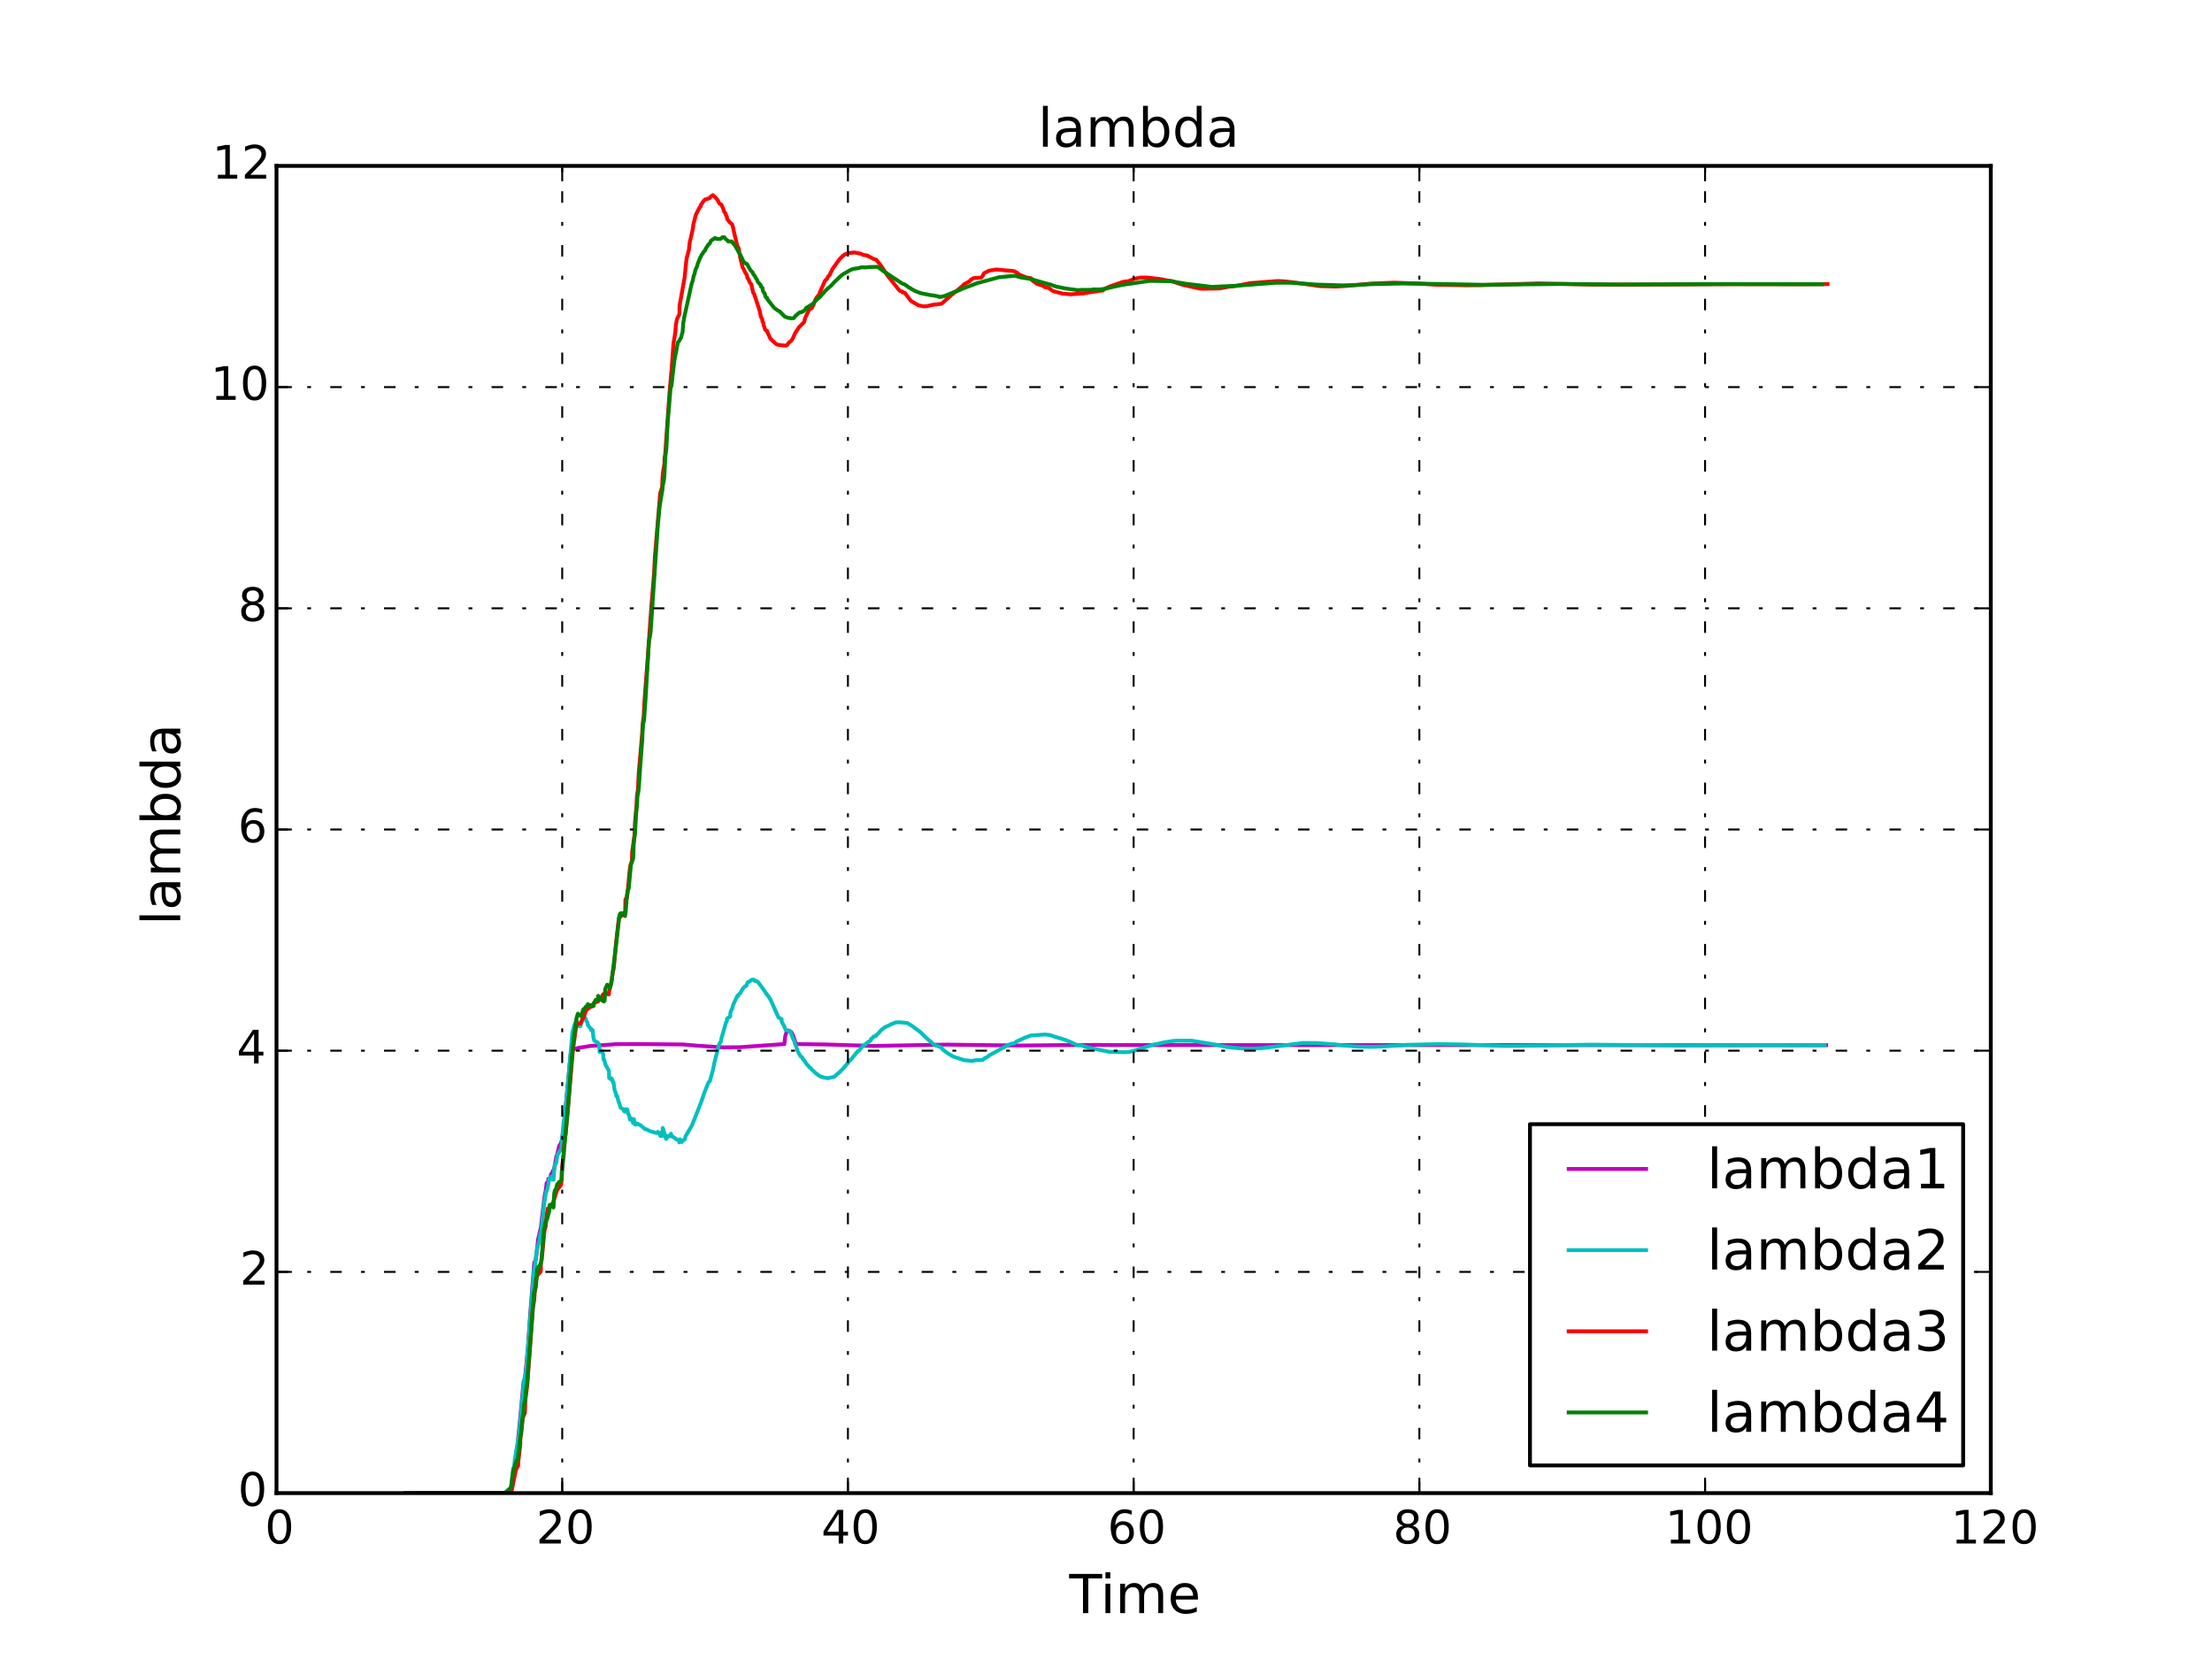 <?xml version="1.0" encoding="utf-8" standalone="no"?>
<!DOCTYPE svg PUBLIC "-//W3C//DTD SVG 1.1//EN"
  "http://www.w3.org/Graphics/SVG/1.1/DTD/svg11.dtd">
<!-- Created with matplotlib (http://matplotlib.org/) -->
<svg height="432pt" version="1.1" viewBox="0 0 576 432" width="576pt" xmlns="http://www.w3.org/2000/svg" xmlns:xlink="http://www.w3.org/1999/xlink">
 <defs>
  <style type="text/css">
*{stroke-linecap:butt;stroke-linejoin:round;}
  </style>
 </defs>
 <g id="figure_1">
  <g id="patch_1">
   <path d="
M0 432
L576 432
L576 0
L0 0
z
" style="fill:#ffffff;"/>
  </g>
  <g id="axes_1">
   <g id="patch_2">
    <path d="
M72 388.8
L518.4 388.8
L518.4 43.2
L72 43.2
z
" style="fill:#ffffff;"/>
   </g>
   <g id="line2d_1">
    <path clip-path="url(#p7ff5b81e1d)" d="
M105.521 388.8
L124.172 388.8
L133.001 388.8
L133.48 386.447
L133.869 382.723
L134.387 378.472
L134.816 375.699
L135.339 370.596
L136.339 359.793
L136.693 359.153
L137.508 350.591
L138.054 342.36
L138.719 333.873
L139.134 328.752
L139.365 328.352
L139.58 327.686
L140.126 322.69
L140.857 319.568
L141.117 317.269
L141.498 314.116
L141.825 311.357
L142.112 309.946
L142.341 308.045
L142.554 307.964
L142.742 307.639
L142.795 306.942
L143.231 306.913
L143.507 305.706
L143.802 305.389
L143.963 304.86
L144.188 304.727
L144.452 303.624
L144.898 300.963
L145.123 300.58
L145.593 298.411
L146.008 297.795
L146.202 297.19
L146.328 296.977
L146.925 292.28
L148.709 273.453
L150.46 272.897
L153.795 272.362
L159.658 271.964
L160.269 271.875
L166.631 271.872
L177.907 271.979
L181.644 272.301
L188.289 272.736
L192.709 272.696
L197.881 272.316
L204.257 271.872
L204.469 269.836
L204.859 268.62
L205.38 268.358
L206.035 268.71
L206.514 269.649
L207.237 271.716
L207.374 271.872
L215.122 271.981
L227.58 272.364
L236.798 272.189
L246.587 272.016
L254.693 272.125
L265.874 272.258
L275.709 272.148
L285.898 272.097
L291.504 272.131
L475.534 272.16
L475.534 272.16" style="fill:none;stroke:#bf00bf;stroke-linecap:square;"/>
   </g>
   <g id="line2d_2">
    <path clip-path="url(#p7ff5b81e1d)" d="
M108.45 388.8
L127.231 388.8
L131.444 388.8
L133.077 387.36
L133.46 384.169
L133.672 382.421
L133.953 381.658
L134.043 380.062
L134.23 379.336
L134.378 377.96
L134.771 376.58
L134.843 375.085
L135.067 374.412
L136.504 359.205
L137.008 357.178
L137.482 350.804
L137.862 345.865
L139.054 330.676
L139.292 329.861
L139.724 325.961
L139.886 325.051
L140.529 322.946
L140.543 321.88
L140.759 321.356
L140.957 320.446
L141.716 313.186
L142.247 310.248
L142.497 309.756
L143.09 306.792
L143.627 306.343
L143.64 306.455
L143.785 307.129
L144.138 307.192
L144.26 305.387
L144.466 303.146
L144.705 303.126
L144.857 302.795
L145.108 300.862
L146.177 299.062
L146.728 292.516
L146.965 291.145
L147.073 289.74
L147.331 288.305
L149.042 268.923
L149.56 266.964
L150.143 265.749
L150.733 267.126
L150.849 267.039
L151.083 267.278
L151.47 266.132
L151.605 265.87
L151.855 264.793
L152.047 265.363
L152.238 264.925
L152.385 265.018
L152.749 265.945
L152.991 266.342
L153.048 266.907
L153.897 267.967
L153.924 268.229
L154.054 268.019
L154.344 268.312
L154.523 270.127
L154.753 270.991
L155.682 271.495
L156.052 272.125
L156.127 273.914
L156.671 273.614
L157.114 274.746
L157.128 275.878
L157.262 275.751
L157.715 277.373
L158.571 278.819
L158.612 280.708
L158.771 280.699
L158.945 281.007
L159.219 280.777
L159.489 281.287
L159.633 281.915
L159.756 281.845
L160.052 283.968
L160.242 284.288
L160.503 285.408
L160.664 285.25
L161.059 286.848
L161.274 287.338
L161.615 288.481
L162.392 288.867
L162.511 289.365
L162.743 289.492
L162.904 288.847
L163.35 288.881
L163.551 290.036
L163.787 290.295
L164.033 291.551
L164.2 291.168
L164.563 291.347
L164.851 292.432
L164.982 292.283
L165.071 291.424
L165.438 292.873
L165.97 292.594
L166.093 292.599
L166.217 292.795
L166.736 292.971
L168.039 294.074
L168.24 294.031
L169.166 294.523
L169.99 294.759
L170.787 295.001
L171.065 295.021
L171.272 294.736
L171.538 294.961
L171.694 294.972
L171.95 295.808
L172.153 295.324
L172.41 295.799
L172.576 293.717
L172.973 294.978
L172.99 295.574
L173.144 295.402
L173.446 296.588
L173.615 296.433
L173.739 295.917
L173.913 295.782
L174.482 295.894
L174.726 295.214
L174.814 295.744
L174.986 295.957
L175.123 295.926
L176.313 296.798
L176.862 296.876
L176.903 297.484
L177.066 296.68
L177.256 296.908
L177.506 297.383
L177.601 297.156
L178.035 296.81
L178.151 296.824
L178.347 296.649
L178.512 295.888
L178.925 295.203
L180.187 293.049
L182.559 287.041
L182.922 285.961
L183.546 284.187
L184.462 281.915
L184.839 281.532
L185.656 278.611
L185.955 277.007
L186.309 275.633
L186.654 274.308
L187.127 272.373
L187.341 271.763
L187.761 271.152
L187.814 270.547
L188.491 268.203
L188.993 266.391
L189.304 265.798
L189.317 265.231
L190.154 264.695
L190.179 263.736
L190.369 263.151
L190.631 262.714
L190.948 261.573
L192.022 259.298
L192.198 259.384
L192.356 258.949
L192.676 258.722
L193.468 257.397
L193.93 256.882
L194.416 256.643
L194.432 256.444
L194.704 255.779
L195.127 255.588
L195.36 255.485
L195.55 255.214
L196.207 255.064
L196.221 255.174
L196.428 255.254
L196.607 255.447
L196.718 255.364
L197.335 255.663
L198.42 257.121
L199.363 258.425
L199.493 258.693
L200.221 259.597
L200.708 260.447
L201.939 263.22
L202.73 264.946
L203.528 265.38
L203.579 266.118
L204.185 267.195
L204.59 268.183
L205.31 268.428
L205.858 268.629
L205.871 268.862
L206.643 270.775
L206.855 271.071
L206.965 271.714
L207.224 272.209
L207.706 273.735
L208.463 275.06
L208.902 275.337
L209.012 275.748
L209.206 275.867
L210.202 277.307
L210.381 277.379
L210.702 277.908
L211.112 278.124
L211.43 278.559
L211.839 278.911
L212.592 279.608
L212.958 279.792
L213.017 279.953
L213.968 280.457
L214.086 280.414
L214.535 280.61
L215.641 280.751
L217.259 280.382
L217.897 279.795
L218.335 279.406
L218.748 279.13
L218.937 278.836
L219.323 278.525
L220.577 277.033
L220.836 276.831
L220.852 276.63
L221.867 275.584
L222.221 275.135
L223.348 273.747
L223.787 273.516
L224.055 273.082
L224.774 272.284
L225.341 272.074
L225.44 271.849
L226.206 271.236
L226.521 271.109
L226.788 270.861
L226.8 270.55
L227.337 270.184
L227.458 269.922
L228.08 269.807
L228.092 269.565
L228.612 269.234
L229.411 268.26
L230.41 267.492
L231.472 267.011
L232.023 266.717
L233.289 266.23
L234.337 266.198
L236.246 266.403
L237.072 266.875
L237.81 267.365
L239.126 268.373
L239.708 268.782
L241.272 270.331
L241.8 270.798
L242.379 271.273
L243.048 271.889
L243.511 272.212
L244.311 272.422
L244.904 272.678
L245.186 272.739
L245.227 272.987
L245.577 273.375
L246.705 274.213
L247.361 274.617
L248.179 275.115
L251.039 276.06
L253.24 276.284
L253.252 276.204
L254.539 276.042
L255.858 276.028
L256.471 275.518
L256.994 275.293
L257.652 274.787
L262.718 272.013
L263.846 271.693
L264.135 271.67
L264.631 271.247
L266.902 270.213
L267.904 269.836
L268.576 269.605
L269.051 269.594
L272.221 269.384
L272.597 269.438
L273.434 269.531
L274.508 269.905
L277.311 270.76
L278.454 271.201
L279.105 271.509
L280.396 272.12
L281.928 272.269
L282.512 272.589
L282.994 272.676
L283.106 272.739
L288.87 273.897
L292.808 273.98
L294.091 273.92
L296.12 273.372
L297.249 273.01
L299.883 272.166
L300.618 271.967
L301.37 271.843
L303.194 271.423
L305.379 271.071
L306.503 270.991
L310.345 270.999
L316.9 272.088
L317.323 272.195
L319.603 272.652
L321.602 272.874
L323.183 273.007
L325.311 273.059
L328.464 272.955
L329.847 272.794
L339.345 271.581
L342.694 271.607
L347.462 271.941
L349.285 272.169
L353.233 272.508
L356.894 272.589
L360.608 272.48
L362.562 272.33
L366.389 272.076
L374.7 271.889
L381.617 271.996
L392.081 272.37
L399.5 272.264
L414.08 272.036
L437.363 272.223
L463.281 272.163
L466.941 272.192
L475.135 272.192
L475.135 272.192" style="fill:none;stroke:#00bfbf;stroke-linecap:square;"/>
   </g>
   <g id="line2d_3">
    <path clip-path="url(#p7ff5b81e1d)" d="
M108.572 388.8
L131.291 388.8
L132.948 388.8
L133.177 388.44
L134.337 382.787
L134.953 381.554
L134.967 380.604
L135.487 376.085
L135.499 374.558
L135.703 373.504
L136.109 369.305
L136.674 367.908
L136.802 364.571
L137.286 360.783
L138.791 340.381
L139.089 338.697
L139.307 335.748
L139.537 334.492
L139.549 333.429
L139.838 332.248
L140.814 331.085
L140.848 328.853
L141.077 327.954
L141.783 320.426
L142.099 319.329
L142.159 317.998
L142.619 314.709
L144.052 313.923
L144.114 312.852
L145.044 309.917
L146.137 308.477
L146.303 304.629
L146.561 302.126
L146.765 300.614
L146.781 299.12
L147.348 294.673
L149.198 273.335
L149.964 267.733
L150.134 267.057
L150.368 266.653
L150.714 266.535
L151.162 266.538
L151.484 265.732
L152.08 264.738
L152.095 264.09
L152.297 264.09
L152.528 263.244
L153.093 262.665
L153.687 262.27
L153.823 261.876
L154.071 261.677
L154.289 262.057
L154.563 261.873
L154.682 261.156
L155.76 260.738
L156.251 259.923
L156.617 260.024
L156.827 259.776
L156.936 259.079
L157.382 258.673
L158.555 258.944
L158.6 258.14
L159.238 255.819
L159.521 253.342
L159.74 252.539
L159.872 251.562
L160.398 245.687
L161.148 239.164
L162.791 237.421
L162.858 234.242
L162.959 234.052
L163.261 233.726
L163.42 232.554
L163.914 227.12
L164.142 225.406
L164.542 224.217
L164.61 221.861
L165.241 217.356
L165.336 214.416
L165.74 209.762
L165.86 207.354
L166.123 205.548
L166.338 201.125
L167.241 190.734
L167.329 188.631
L167.627 186.52
L167.847 182.091
L168.653 171.444
L169.595 158.187
L170.307 149.4
L170.531 144.956
L171.92 128.405
L172.422 126.815
L172.515 124.35
L172.61 123.229
L173.017 120.761
L173.043 119.229
L173.205 118.403
L174.336 102.286
L174.901 95.95
L175.373 89.436
L175.873 86.452
L175.976 84.738
L176.255 83.203
L176.92 81.769
L176.951 79.675
L177.416 77.02
L178.281 72.216
L178.658 68.412
L178.799 67.239
L179.389 65.094
L179.589 63.184
L180.344 59.93
L180.579 58.352
L181.201 55.909
L182.115 54.098
L182.465 53.732
L182.478 53.392
L183.353 52.177
L183.533 51.99
L184.535 51.659
L184.859 51.558
L185.047 51.203
L185.629 50.815
L186.059 51.218
L186.403 51.549
L186.92 52.148
L187.144 52.704
L187.33 53.004
L187.913 53.329
L187.94 53.496
L188.217 54.098
L188.506 54.852
L188.581 55.207
L188.951 55.59
L189.038 56.013
L189.287 56.508
L189.335 57.018
L190.095 57.98
L190.523 58.285
L190.766 58.74
L191.327 61.307
L192.001 64.045
L192.396 64.725
L192.468 65.621
L192.696 66.312
L192.723 67.006
L193.406 69.725
L193.701 70.148
L193.911 70.69
L194.523 71.712
L194.614 72.351
L194.996 72.896
L195.213 73.535
L195.634 74.022
L196.105 76.144
L196.45 76.752
L197.834 80.983
L198.145 82.538
L198.493 83.131
L198.528 83.673
L198.806 84.174
L198.852 84.637
L199.25 85.864
L199.813 86.227
L199.825 86.573
L200.059 86.982
L200.634 88.217
L202.043 89.554
L202.592 89.798
L204.433 90.009
L204.829 89.928
L205.095 89.724
L205.295 89.332
L206.15 88.626
L206.581 87.84
L206.98 86.895
L207.32 86.322
L208.049 85.225
L209.389 83.871
L209.651 82.843
L210.139 81.775
L210.546 80.957
L210.664 80.603
L211.413 80.24
L211.485 79.762
L211.754 79.6
L212.358 77.956
L212.578 77.714
L212.687 77.412
L213.208 76.838
L213.461 76.179
L214.882 73.005
L215.319 72.677
L215.7 71.914
L216.092 71.562
L216.255 71.084
L216.626 70.459
L216.69 70.16
L218.541 67.594
L218.676 67.415
L219.004 67.087
L219.895 66.286
L220.982 65.891
L222.515 65.745
L224.294 66.11
L224.761 66.375
L225.986 66.565
L226.167 66.802
L226.508 66.914
L227.495 67.447
L228.179 67.611
L228.244 67.824
L228.577 68.129
L229.238 68.93
L230.987 71.591
L233.928 75.306
L234.299 75.718
L234.961 75.92
L235.014 76.127
L235.579 76.228
L237.185 78.345
L239.113 79.482
L240.519 79.785
L241.524 79.704
L242.699 79.402
L244.697 79.16
L245.214 79.065
L247.35 77.178
L247.848 76.717
L248.28 76.401
L248.936 75.894
L249.938 75.056
L250.689 74.413
L250.904 74.117
L252.549 73.192
L252.774 72.858
L253.498 72.423
L255.501 72.279
L255.671 72.15
L256.24 71.147
L257.549 70.482
L259.43 70.189
L261.254 70.33
L261.725 70.404
L263.616 70.537
L263.712 70.583
L264.093 70.629
L264.615 70.903
L264.979 71.113
L265 71.217
L265.533 71.545
L267.311 72.279
L267.889 72.349
L268.422 72.432
L268.661 72.884
L270.074 73.944
L271.101 74.261
L271.639 74.436
L272.092 74.782
L273.039 74.961
L273.198 75.064
L273.613 75.401
L274.287 75.83
L276.815 76.481
L278.906 76.628
L282.18 76.412
L282.531 76.308
L286.479 75.701
L287.072 75.681
L287.28 75.588
L287.512 75.28
L288.883 74.638
L291.803 73.616
L292.287 73.428
L293.862 73.201
L295.317 72.642
L296.282 72.406
L297.172 72.276
L298.568 72.268
L301.629 72.593
L303.096 72.844
L303.468 72.962
L305.227 73.21
L306.038 73.515
L306.905 73.823
L308.041 74.174
L308.831 74.347
L309.838 74.578
L312.276 75.119
L313.232 75.191
L317.515 75.119
L320.086 74.647
L321.523 74.511
L322.903 74.238
L325.552 73.722
L327.912 73.561
L327.938 73.532
L332.894 73.178
L334.979 73.322
L336.494 73.495
L337.533 73.63
L343.687 74.494
L347.726 74.621
L350.451 74.468
L357.083 73.843
L363.01 73.607
L369.622 73.863
L373.82 74.131
L381.583 74.287
L385.414 74.267
L400.651 73.806
L406.074 73.912
L414.094 74.102
L423.217 74.123
L453.079 74.002
L469.825 74.028
L475.887 73.979
L475.887 73.979" style="fill:none;stroke:#ff0000;stroke-linecap:square;"/>
   </g>
   <g id="line2d_4">
    <path clip-path="url(#p7ff5b81e1d)" d="
M105.742 388.8
L124.411 388.8
L131.459 388.8
L133.059 387.36
L133.691 382.455
L133.895 382.32
L134.193 381.298
L134.313 381.344
L134.417 380.592
L134.852 379.719
L134.939 378.536
L135.095 377.902
L136.063 369.567
L136.524 365.279
L136.752 364.931
L136.918 362.442
L137.296 359.885
L139.038 336.614
L139.278 336.246
L139.523 335.108
L139.906 330.44
L140.158 329.852
L140.463 329.93
L140.617 329.265
L140.771 329.244
L140.939 328.501
L141.542 321.532
L141.653 319.89
L141.836 319.53
L141.943 318.456
L142.192 318.3
L142.308 317.546
L142.463 317.485
L143.076 315.153
L143.107 313.819
L143.727 313.514
L143.749 313.9
L144.1 314.185
L144.125 314.441
L144.325 310.732
L144.5 309.931
L144.718 309.885
L145.09 308.353
L145.278 308.35
L145.561 307.777
L145.808 307.788
L146.116 307.411
L146.287 307.212
L146.348 305.228
L147.668 291.015
L147.909 288.55
L148.345 282.617
L148.678 278.208
L149.313 271.054
L150.12 265.127
L150.475 263.958
L151.303 264.637
L151.498 264.228
L151.703 263.393
L151.944 262.757
L152.123 262.935
L152.226 262.774
L152.539 262.143
L153.059 261.847
L153.068 261.461
L153.144 261.539
L154.062 262.054
L154.079 261.864
L154.577 261.924
L154.699 261.084
L155.171 260.332
L155.728 260.456
L155.747 259.324
L155.964 259.479
L156.265 259.998
L156.645 260.424
L157.25 260.784
L157.458 260.528
L157.598 257.504
L158.114 256.415
L158.355 256.66
L158.733 257.285
L159.08 256.349
L159.352 254.719
L160.255 247.522
L161.284 238.366
L161.537 237.828
L162.036 237.793
L162.42 237.951
L162.524 238.366
L162.765 238.545
L162.918 237.488
L163.286 232.825
L163.515 231.656
L163.726 231.327
L164.102 227.206
L164.288 225.202
L164.899 223.459
L165.017 219.799
L165.368 216.815
L165.618 212.135
L165.871 209.73
L165.99 207.297
L166.19 206.392
L166.36 204.987
L166.763 198.93
L167.254 192.583
L167.316 190.475
L167.496 188.366
L167.698 187.609
L168.101 182.068
L168.992 166.899
L169.183 166.104
L169.421 164.54
L171.319 136.518
L171.785 131.714
L172.489 127.581
L172.591 126.386
L172.864 125.168
L173.003 123.926
L173.224 119.197
L173.523 116.675
L173.858 110.056
L174.615 101.039
L174.849 100.434
L175.345 96.103
L175.596 93.908
L176.014 91.806
L176.524 89.124
L176.885 88.756
L176.989 88.488
L177.391 87.843
L177.522 87.16
L177.74 86.527
L177.922 84.122
L178.195 82.48
L178.58 80.813
L180.058 74.071
L180.413 72.976
L180.638 71.839
L180.863 71.291
L181.091 70.258
L181.548 69.296
L181.631 68.844
L182.139 67.556
L182.275 67.17
L182.537 66.805
L182.636 66.456
L183.095 65.834
L183.233 65.552
L183.556 65.281
L183.817 64.676
L184.473 63.671
L184.819 63.4
L185.076 62.819
L185.189 62.608
L185.638 62.364
L186.113 62.012
L186.208 61.963
L186.521 62.185
L187.278 62.225
L187.492 62.254
L187.802 62.093
L188.085 61.785
L188.595 61.773
L188.699 61.839
L188.855 62.153
L189.348 62.536
L189.616 62.876
L189.947 62.842
L190.323 62.914
L190.508 62.839
L191.466 64.037
L193.085 66.966
L193.55 68.011
L193.967 68.498
L194.531 68.74
L194.956 69.546
L195.469 70.422
L195.976 70.92
L196.193 71.464
L196.464 71.741
L196.866 72.493
L197.091 72.737
L197.32 73.385
L198.122 74.281
L198.132 74.612
L198.54 74.946
L198.62 75.568
L198.71 75.868
L199.131 76.461
L199.348 77.308
L199.765 77.587
L199.778 77.867
L201.612 80.191
L202.691 80.957
L202.972 81.052
L204.348 82.454
L205.367 82.817
L205.693 82.788
L205.967 82.895
L206.694 82.84
L207.194 82.195
L208.206 81.357
L208.757 81.291
L208.85 81.173
L209.149 81.104
L209.663 80.629
L209.975 80.124
L210.346 79.972
L211.166 79.393
L211.501 79.281
L212.142 78.566
L212.89 77.82
L213.4 77.455
L213.68 77.147
L214.099 76.625
L214.486 76.254
L214.928 75.686
L216.382 74.405
L216.674 74.114
L217.391 73.316
L217.769 73.002
L218.07 72.694
L218.663 72.121
L219.375 71.499
L221.412 70.335
L222.106 70.03
L223.256 69.86
L223.726 69.779
L224.277 69.592
L225.35 69.647
L226.401 69.529
L228.103 69.509
L228.203 69.454
L228.659 69.575
L229.395 70.102
L229.696 70.33
L229.972 70.583
L230.32 70.718
L230.571 70.955
L234.848 73.78
L235.053 73.875
L235.549 74.062
L236.093 74.413
L236.634 74.837
L237.085 75.033
L237.104 75.131
L237.979 75.594
L238.08 75.681
L238.937 76.041
L239.963 76.392
L242.335 76.853
L243.348 76.968
L243.527 77.04
L244.45 77.19
L244.56 77.334
L245.197 77.279
L245.491 77.164
L245.964 77.106
L246.32 76.922
L248.778 75.92
L249.529 75.681
L250.823 75.108
L254.565 73.693
L256.209 73.259
L260.165 72.19
L262.591 71.96
L264.436 71.824
L265.8 72.242
L268.795 72.717
L268.986 72.829
L271.715 73.613
L272.845 73.93
L273.445 74.056
L274.103 74.318
L275.104 74.644
L277.545 75.142
L279.869 75.439
L280.461 75.551
L281.961 75.47
L282.09 75.453
L282.192 75.499
L283.571 75.473
L284.077 75.488
L284.645 75.347
L286.206 75.381
L286.608 75.335
L286.878 75.306
L287.592 75.243
L289.445 74.791
L290.894 74.48
L291.481 74.347
L292.47 74.146
L299.465 73.132
L305.021 73.236
L305.198 73.287
L307.434 73.656
L308.99 73.924
L315.571 74.71
L321.95 74.413
L332.206 73.624
L336.28 73.633
L342.68 74.1
L349.524 74.316
L352.366 74.252
L354.718 74.12
L357.175 73.996
L365.483 73.811
L369.262 73.852
L386.111 74.154
L407.002 73.947
L421.842 74.091
L432.129 74.042
L447.254 73.964
L474.523 74.007
L474.523 74.007" style="fill:none;stroke:#008000;stroke-linecap:square;"/>
   </g>
   <g id="patch_3">
    <path d="
M518.4 388.8
L518.4 43.2" style="fill:none;stroke:#000000;stroke-linecap:square;stroke-linejoin:miter;"/>
   </g>
   <g id="patch_4">
    <path d="
M72 388.8
L72 43.2" style="fill:none;stroke:#000000;stroke-linecap:square;stroke-linejoin:miter;"/>
   </g>
   <g id="patch_5">
    <path d="
M72 43.2
L518.4 43.2" style="fill:none;stroke:#000000;stroke-linecap:square;stroke-linejoin:miter;"/>
   </g>
   <g id="patch_6">
    <path d="
M72 388.8
L518.4 388.8" style="fill:none;stroke:#000000;stroke-linecap:square;stroke-linejoin:miter;"/>
   </g>
   <g id="matplotlib.axis_1">
    <g id="xtick_1">
     <g id="line2d_5">
      <path clip-path="url(#p7ff5b81e1d)" d="
M72 388.8
L72 43.2" style="fill:none;stroke:#000000;stroke-dasharray:3,5,1,5;stroke-dashoffset:0.0;stroke-width:0.5;"/>
     </g>
     <g id="line2d_6">
      <defs>
       <path d="
M0 0
L0 -4" id="mc7db9fdffb" style="stroke:#000000;stroke-width:0.5;"/>
      </defs>
      <g>
       <use style="stroke:#000000;stroke-width:0.5;" x="72.0" xlink:href="#mc7db9fdffb" y="388.8"/>
      </g>
     </g>
     <g id="line2d_7">
      <defs>
       <path d="
M0 0
L0 4" id="m5a7d422ac3" style="stroke:#000000;stroke-width:0.5;"/>
      </defs>
      <g>
       <use style="stroke:#000000;stroke-width:0.5;" x="72.0" xlink:href="#m5a7d422ac3" y="43.2"/>
      </g>
     </g>
     <g id="text_1">
      <!-- 0 -->
      <defs>
       <path d="
M31.781 66.406
Q24.172 66.406 20.328 58.906
Q16.5 51.422 16.5 36.375
Q16.5 21.391 20.328 13.891
Q24.172 6.391 31.781 6.391
Q39.453 6.391 43.281 13.891
Q47.125 21.391 47.125 36.375
Q47.125 51.422 43.281 58.906
Q39.453 66.406 31.781 66.406
M31.781 74.219
Q44.047 74.219 50.516 64.516
Q56.984 54.828 56.984 36.375
Q56.984 17.969 50.516 8.266
Q44.047 -1.422 31.781 -1.422
Q19.531 -1.422 13.062 8.266
Q6.594 17.969 6.594 36.375
Q6.594 54.828 13.062 64.516
Q19.531 74.219 31.781 74.219" id="DejaVuSans-30"/>
      </defs>
      <g transform="translate(68.977 401.918)scale(0.12 -0.12)">
       <use xlink:href="#DejaVuSans-30"/>
      </g>
     </g>
    </g>
    <g id="xtick_2">
     <g id="line2d_8">
      <path clip-path="url(#p7ff5b81e1d)" d="
M146.4 388.8
L146.4 43.2" style="fill:none;stroke:#000000;stroke-dasharray:3,5,1,5;stroke-dashoffset:0.0;stroke-width:0.5;"/>
     </g>
     <g id="line2d_9">
      <g>
       <use style="stroke:#000000;stroke-width:0.5;" x="146.4" xlink:href="#mc7db9fdffb" y="388.8"/>
      </g>
     </g>
     <g id="line2d_10">
      <g>
       <use style="stroke:#000000;stroke-width:0.5;" x="146.4" xlink:href="#m5a7d422ac3" y="43.2"/>
      </g>
     </g>
     <g id="text_2">
      <!-- 20 -->
      <defs>
       <path d="
M19.188 8.297
L53.609 8.297
L53.609 0
L7.328 0
L7.328 8.297
Q12.938 14.109 22.625 23.891
Q32.328 33.688 34.812 36.531
Q39.547 41.844 41.422 45.531
Q43.312 49.219 43.312 52.781
Q43.312 58.594 39.234 62.25
Q35.156 65.922 28.609 65.922
Q23.969 65.922 18.812 64.312
Q13.672 62.703 7.812 59.422
L7.812 69.391
Q13.766 71.781 18.938 73
Q24.125 74.219 28.422 74.219
Q39.75 74.219 46.484 68.547
Q53.219 62.891 53.219 53.422
Q53.219 48.922 51.531 44.891
Q49.859 40.875 45.406 35.406
Q44.188 33.984 37.641 27.219
Q31.109 20.453 19.188 8.297" id="DejaVuSans-32"/>
      </defs>
      <g transform="translate(139.603 401.918)scale(0.12 -0.12)">
       <use xlink:href="#DejaVuSans-32"/>
       <use x="63.623" xlink:href="#DejaVuSans-30"/>
      </g>
     </g>
    </g>
    <g id="xtick_3">
     <g id="line2d_11">
      <path clip-path="url(#p7ff5b81e1d)" d="
M220.8 388.8
L220.8 43.2" style="fill:none;stroke:#000000;stroke-dasharray:3,5,1,5;stroke-dashoffset:0.0;stroke-width:0.5;"/>
     </g>
     <g id="line2d_12">
      <g>
       <use style="stroke:#000000;stroke-width:0.5;" x="220.8" xlink:href="#mc7db9fdffb" y="388.8"/>
      </g>
     </g>
     <g id="line2d_13">
      <g>
       <use style="stroke:#000000;stroke-width:0.5;" x="220.8" xlink:href="#m5a7d422ac3" y="43.2"/>
      </g>
     </g>
     <g id="text_3">
      <!-- 40 -->
      <defs>
       <path d="
M37.797 64.312
L12.891 25.391
L37.797 25.391
z

M35.203 72.906
L47.609 72.906
L47.609 25.391
L58.016 25.391
L58.016 17.188
L47.609 17.188
L47.609 0
L37.797 0
L37.797 17.188
L4.891 17.188
L4.891 26.703
z
" id="DejaVuSans-34"/>
      </defs>
      <g transform="translate(213.857 401.918)scale(0.12 -0.12)">
       <use xlink:href="#DejaVuSans-34"/>
       <use x="63.623" xlink:href="#DejaVuSans-30"/>
      </g>
     </g>
    </g>
    <g id="xtick_4">
     <g id="line2d_14">
      <path clip-path="url(#p7ff5b81e1d)" d="
M295.2 388.8
L295.2 43.2" style="fill:none;stroke:#000000;stroke-dasharray:3,5,1,5;stroke-dashoffset:0.0;stroke-width:0.5;"/>
     </g>
     <g id="line2d_15">
      <g>
       <use style="stroke:#000000;stroke-width:0.5;" x="295.2" xlink:href="#mc7db9fdffb" y="388.8"/>
      </g>
     </g>
     <g id="line2d_16">
      <g>
       <use style="stroke:#000000;stroke-width:0.5;" x="295.2" xlink:href="#m5a7d422ac3" y="43.2"/>
      </g>
     </g>
     <g id="text_4">
      <!-- 60 -->
      <defs>
       <path d="
M33.016 40.375
Q26.375 40.375 22.484 35.828
Q18.609 31.297 18.609 23.391
Q18.609 15.531 22.484 10.953
Q26.375 6.391 33.016 6.391
Q39.656 6.391 43.531 10.953
Q47.406 15.531 47.406 23.391
Q47.406 31.297 43.531 35.828
Q39.656 40.375 33.016 40.375
M52.594 71.297
L52.594 62.312
Q48.875 64.062 45.094 64.984
Q41.312 65.922 37.594 65.922
Q27.828 65.922 22.672 59.328
Q17.531 52.734 16.797 39.406
Q19.672 43.656 24.016 45.922
Q28.375 48.188 33.594 48.188
Q44.578 48.188 50.953 41.516
Q57.328 34.859 57.328 23.391
Q57.328 12.156 50.688 5.359
Q44.047 -1.422 33.016 -1.422
Q20.359 -1.422 13.672 8.266
Q6.984 17.969 6.984 36.375
Q6.984 53.656 15.188 63.938
Q23.391 74.219 37.203 74.219
Q40.922 74.219 44.703 73.484
Q48.484 72.75 52.594 71.297" id="DejaVuSans-36"/>
      </defs>
      <g transform="translate(288.382 401.918)scale(0.12 -0.12)">
       <use xlink:href="#DejaVuSans-36"/>
       <use x="63.623" xlink:href="#DejaVuSans-30"/>
      </g>
     </g>
    </g>
    <g id="xtick_5">
     <g id="line2d_17">
      <path clip-path="url(#p7ff5b81e1d)" d="
M369.6 388.8
L369.6 43.2" style="fill:none;stroke:#000000;stroke-dasharray:3,5,1,5;stroke-dashoffset:0.0;stroke-width:0.5;"/>
     </g>
     <g id="line2d_18">
      <g>
       <use style="stroke:#000000;stroke-width:0.5;" x="369.6" xlink:href="#mc7db9fdffb" y="388.8"/>
      </g>
     </g>
     <g id="line2d_19">
      <g>
       <use style="stroke:#000000;stroke-width:0.5;" x="369.6" xlink:href="#m5a7d422ac3" y="43.2"/>
      </g>
     </g>
     <g id="text_5">
      <!-- 80 -->
      <defs>
       <path d="
M31.781 34.625
Q24.75 34.625 20.719 30.859
Q16.703 27.094 16.703 20.516
Q16.703 13.922 20.719 10.156
Q24.75 6.391 31.781 6.391
Q38.812 6.391 42.859 10.172
Q46.922 13.969 46.922 20.516
Q46.922 27.094 42.891 30.859
Q38.875 34.625 31.781 34.625
M21.922 38.812
Q15.578 40.375 12.031 44.719
Q8.5 49.078 8.5 55.328
Q8.5 64.062 14.719 69.141
Q20.953 74.219 31.781 74.219
Q42.672 74.219 48.875 69.141
Q55.078 64.062 55.078 55.328
Q55.078 49.078 51.531 44.719
Q48 40.375 41.703 38.812
Q48.828 37.156 52.797 32.312
Q56.781 27.484 56.781 20.516
Q56.781 9.906 50.312 4.234
Q43.844 -1.422 31.781 -1.422
Q19.734 -1.422 13.25 4.234
Q6.781 9.906 6.781 20.516
Q6.781 27.484 10.781 32.312
Q14.797 37.156 21.922 38.812
M18.312 54.391
Q18.312 48.734 21.844 45.562
Q25.391 42.391 31.781 42.391
Q38.141 42.391 41.719 45.562
Q45.312 48.734 45.312 54.391
Q45.312 60.062 41.719 63.234
Q38.141 66.406 31.781 66.406
Q25.391 66.406 21.844 63.234
Q18.312 60.062 18.312 54.391" id="DejaVuSans-38"/>
      </defs>
      <g transform="translate(362.77 401.918)scale(0.12 -0.12)">
       <use xlink:href="#DejaVuSans-38"/>
       <use x="63.623" xlink:href="#DejaVuSans-30"/>
      </g>
     </g>
    </g>
    <g id="xtick_6">
     <g id="line2d_20">
      <path clip-path="url(#p7ff5b81e1d)" d="
M444 388.8
L444 43.2" style="fill:none;stroke:#000000;stroke-dasharray:3,5,1,5;stroke-dashoffset:0.0;stroke-width:0.5;"/>
     </g>
     <g id="line2d_21">
      <g>
       <use style="stroke:#000000;stroke-width:0.5;" x="444.0" xlink:href="#mc7db9fdffb" y="388.8"/>
      </g>
     </g>
     <g id="line2d_22">
      <g>
       <use style="stroke:#000000;stroke-width:0.5;" x="444.0" xlink:href="#m5a7d422ac3" y="43.2"/>
      </g>
     </g>
     <g id="text_6">
      <!-- 100 -->
      <defs>
       <path d="
M12.406 8.297
L28.516 8.297
L28.516 63.922
L10.984 60.406
L10.984 69.391
L28.422 72.906
L38.281 72.906
L38.281 8.297
L54.391 8.297
L54.391 0
L12.406 0
z
" id="DejaVuSans-31"/>
      </defs>
      <g transform="translate(433.605 401.918)scale(0.12 -0.12)">
       <use xlink:href="#DejaVuSans-31"/>
       <use x="63.623" xlink:href="#DejaVuSans-30"/>
       <use x="127.246" xlink:href="#DejaVuSans-30"/>
      </g>
     </g>
    </g>
    <g id="xtick_7">
     <g id="line2d_23">
      <path clip-path="url(#p7ff5b81e1d)" d="
M518.4 388.8
L518.4 43.2" style="fill:none;stroke:#000000;stroke-dasharray:3,5,1,5;stroke-dashoffset:0.0;stroke-width:0.5;"/>
     </g>
     <g id="line2d_24">
      <g>
       <use style="stroke:#000000;stroke-width:0.5;" x="518.4" xlink:href="#mc7db9fdffb" y="388.8"/>
      </g>
     </g>
     <g id="line2d_25">
      <g>
       <use style="stroke:#000000;stroke-width:0.5;" x="518.4" xlink:href="#m5a7d422ac3" y="43.2"/>
      </g>
     </g>
     <g id="text_7">
      <!-- 120 -->
      <g transform="translate(508.005 401.918)scale(0.12 -0.12)">
       <use xlink:href="#DejaVuSans-31"/>
       <use x="63.623" xlink:href="#DejaVuSans-32"/>
       <use x="127.246" xlink:href="#DejaVuSans-30"/>
      </g>
     </g>
    </g>
    <g id="text_8">
     <!-- Time -->
     <defs>
      <path d="
M9.422 54.688
L18.406 54.688
L18.406 0
L9.422 0
z

M9.422 75.984
L18.406 75.984
L18.406 64.594
L9.422 64.594
z
" id="DejaVuSans-69"/>
      <path d="
M-0.297 72.906
L61.375 72.906
L61.375 64.594
L35.5 64.594
L35.5 0
L25.594 0
L25.594 64.594
L-0.297 64.594
z
" id="DejaVuSans-54"/>
      <path d="
M52 44.188
Q55.375 50.25 60.062 53.125
Q64.75 56 71.094 56
Q79.641 56 84.281 50.016
Q88.922 44.047 88.922 33.016
L88.922 0
L79.891 0
L79.891 32.719
Q79.891 40.578 77.094 44.375
Q74.312 48.188 68.609 48.188
Q61.625 48.188 57.562 43.547
Q53.516 38.922 53.516 30.906
L53.516 0
L44.484 0
L44.484 32.719
Q44.484 40.625 41.703 44.406
Q38.922 48.188 33.109 48.188
Q26.219 48.188 22.156 43.531
Q18.109 38.875 18.109 30.906
L18.109 0
L9.078 0
L9.078 54.688
L18.109 54.688
L18.109 46.188
Q21.188 51.219 25.484 53.609
Q29.781 56 35.688 56
Q41.656 56 45.828 52.969
Q50 49.953 52 44.188" id="DejaVuSans-6d"/>
      <path d="
M56.203 29.594
L56.203 25.203
L14.891 25.203
Q15.484 15.922 20.484 11.062
Q25.484 6.203 34.422 6.203
Q39.594 6.203 44.453 7.469
Q49.312 8.734 54.109 11.281
L54.109 2.781
Q49.266 0.734 44.188 -0.344
Q39.109 -1.422 33.891 -1.422
Q20.797 -1.422 13.156 6.188
Q5.516 13.812 5.516 26.812
Q5.516 40.234 12.766 48.109
Q20.016 56 32.328 56
Q43.359 56 49.781 48.891
Q56.203 41.797 56.203 29.594
M47.219 32.234
Q47.125 39.594 43.094 43.984
Q39.062 48.391 32.422 48.391
Q24.906 48.391 20.391 44.141
Q15.875 39.891 15.188 32.172
z
" id="DejaVuSans-65"/>
     </defs>
     <g transform="translate(278.425 420.052)scale(0.14 -0.14)">
      <use xlink:href="#DejaVuSans-54"/>
      <use x="57.959" xlink:href="#DejaVuSans-69"/>
      <use x="85.742" xlink:href="#DejaVuSans-6d"/>
      <use x="183.154" xlink:href="#DejaVuSans-65"/>
     </g>
    </g>
   </g>
   <g id="matplotlib.axis_2">
    <g id="ytick_1">
     <g id="line2d_26">
      <path clip-path="url(#p7ff5b81e1d)" d="
M72 388.8
L518.4 388.8" style="fill:none;stroke:#000000;stroke-dasharray:3,5,1,5;stroke-dashoffset:0.0;stroke-width:0.5;"/>
     </g>
     <g id="line2d_27">
      <defs>
       <path d="
M0 0
L4 0" id="md7965d1ba0" style="stroke:#000000;stroke-width:0.5;"/>
      </defs>
      <g>
       <use style="stroke:#000000;stroke-width:0.5;" x="72.0" xlink:href="#md7965d1ba0" y="388.8"/>
      </g>
     </g>
     <g id="line2d_28">
      <defs>
       <path d="
M0 0
L-4 0" id="md9a1c1a7cd" style="stroke:#000000;stroke-width:0.5;"/>
      </defs>
      <g>
       <use style="stroke:#000000;stroke-width:0.5;" x="518.4" xlink:href="#md9a1c1a7cd" y="388.8"/>
      </g>
     </g>
     <g id="text_9">
      <!-- 0 -->
      <g transform="translate(61.953 392.111)scale(0.12 -0.12)">
       <use xlink:href="#DejaVuSans-30"/>
      </g>
     </g>
    </g>
    <g id="ytick_2">
     <g id="line2d_29">
      <path clip-path="url(#p7ff5b81e1d)" d="
M72 331.2
L518.4 331.2" style="fill:none;stroke:#000000;stroke-dasharray:3,5,1,5;stroke-dashoffset:0.0;stroke-width:0.5;"/>
     </g>
     <g id="line2d_30">
      <g>
       <use style="stroke:#000000;stroke-width:0.5;" x="72.0" xlink:href="#md7965d1ba0" y="331.2"/>
      </g>
     </g>
     <g id="line2d_31">
      <g>
       <use style="stroke:#000000;stroke-width:0.5;" x="518.4" xlink:href="#md9a1c1a7cd" y="331.2"/>
      </g>
     </g>
     <g id="text_10">
      <!-- 2 -->
      <g transform="translate(62.446 334.511)scale(0.12 -0.12)">
       <use xlink:href="#DejaVuSans-32"/>
      </g>
     </g>
    </g>
    <g id="ytick_3">
     <g id="line2d_32">
      <path clip-path="url(#p7ff5b81e1d)" d="
M72 273.6
L518.4 273.6" style="fill:none;stroke:#000000;stroke-dasharray:3,5,1,5;stroke-dashoffset:0.0;stroke-width:0.5;"/>
     </g>
     <g id="line2d_33">
      <g>
       <use style="stroke:#000000;stroke-width:0.5;" x="72.0" xlink:href="#md7965d1ba0" y="273.6"/>
      </g>
     </g>
     <g id="line2d_34">
      <g>
       <use style="stroke:#000000;stroke-width:0.5;" x="518.4" xlink:href="#md9a1c1a7cd" y="273.6"/>
      </g>
     </g>
     <g id="text_11">
      <!-- 4 -->
      <g transform="translate(61.625 276.911)scale(0.12 -0.12)">
       <use xlink:href="#DejaVuSans-34"/>
      </g>
     </g>
    </g>
    <g id="ytick_4">
     <g id="line2d_35">
      <path clip-path="url(#p7ff5b81e1d)" d="
M72 216
L518.4 216" style="fill:none;stroke:#000000;stroke-dasharray:3,5,1,5;stroke-dashoffset:0.0;stroke-width:0.5;"/>
     </g>
     <g id="line2d_36">
      <g>
       <use style="stroke:#000000;stroke-width:0.5;" x="72.0" xlink:href="#md7965d1ba0" y="216.0"/>
      </g>
     </g>
     <g id="line2d_37">
      <g>
       <use style="stroke:#000000;stroke-width:0.5;" x="518.4" xlink:href="#md9a1c1a7cd" y="216.0"/>
      </g>
     </g>
     <g id="text_12">
      <!-- 6 -->
      <g transform="translate(61.959 219.311)scale(0.12 -0.12)">
       <use xlink:href="#DejaVuSans-36"/>
      </g>
     </g>
    </g>
    <g id="ytick_5">
     <g id="line2d_38">
      <path clip-path="url(#p7ff5b81e1d)" d="
M72 158.4
L518.4 158.4" style="fill:none;stroke:#000000;stroke-dasharray:3,5,1,5;stroke-dashoffset:0.0;stroke-width:0.5;"/>
     </g>
     <g id="line2d_39">
      <g>
       <use style="stroke:#000000;stroke-width:0.5;" x="72.0" xlink:href="#md7965d1ba0" y="158.4"/>
      </g>
     </g>
     <g id="line2d_40">
      <g>
       <use style="stroke:#000000;stroke-width:0.5;" x="518.4" xlink:href="#md9a1c1a7cd" y="158.4"/>
      </g>
     </g>
     <g id="text_13">
      <!-- 8 -->
      <g transform="translate(62.0 161.711)scale(0.12 -0.12)">
       <use xlink:href="#DejaVuSans-38"/>
      </g>
     </g>
    </g>
    <g id="ytick_6">
     <g id="line2d_41">
      <path clip-path="url(#p7ff5b81e1d)" d="
M72 100.8
L518.4 100.8" style="fill:none;stroke:#000000;stroke-dasharray:3,5,1,5;stroke-dashoffset:0.0;stroke-width:0.5;"/>
     </g>
     <g id="line2d_42">
      <g>
       <use style="stroke:#000000;stroke-width:0.5;" x="72.0" xlink:href="#md7965d1ba0" y="100.8"/>
      </g>
     </g>
     <g id="line2d_43">
      <g>
       <use style="stroke:#000000;stroke-width:0.5;" x="518.4" xlink:href="#md9a1c1a7cd" y="100.8"/>
      </g>
     </g>
     <g id="text_14">
      <!-- 10 -->
      <g transform="translate(54.845 104.111)scale(0.12 -0.12)">
       <use xlink:href="#DejaVuSans-31"/>
       <use x="63.623" xlink:href="#DejaVuSans-30"/>
      </g>
     </g>
    </g>
    <g id="ytick_7">
     <g id="line2d_44">
      <path clip-path="url(#p7ff5b81e1d)" d="
M72 43.2
L518.4 43.2" style="fill:none;stroke:#000000;stroke-dasharray:3,5,1,5;stroke-dashoffset:0.0;stroke-width:0.5;"/>
     </g>
     <g id="line2d_45">
      <g>
       <use style="stroke:#000000;stroke-width:0.5;" x="72.0" xlink:href="#md7965d1ba0" y="43.2"/>
      </g>
     </g>
     <g id="line2d_46">
      <g>
       <use style="stroke:#000000;stroke-width:0.5;" x="518.4" xlink:href="#md9a1c1a7cd" y="43.2"/>
      </g>
     </g>
     <g id="text_15">
      <!-- 12 -->
      <g transform="translate(55.25 46.511)scale(0.12 -0.12)">
       <use xlink:href="#DejaVuSans-31"/>
       <use x="63.623" xlink:href="#DejaVuSans-32"/>
      </g>
     </g>
    </g>
    <g id="text_16">
     <!-- lambda -->
     <defs>
      <path d="
M48.688 27.297
Q48.688 37.203 44.609 42.844
Q40.531 48.484 33.406 48.484
Q26.266 48.484 22.188 42.844
Q18.109 37.203 18.109 27.297
Q18.109 17.391 22.188 11.75
Q26.266 6.109 33.406 6.109
Q40.531 6.109 44.609 11.75
Q48.688 17.391 48.688 27.297
M18.109 46.391
Q20.953 51.266 25.266 53.625
Q29.594 56 35.594 56
Q45.562 56 51.781 48.094
Q58.016 40.188 58.016 27.297
Q58.016 14.406 51.781 6.484
Q45.562 -1.422 35.594 -1.422
Q29.594 -1.422 25.266 0.953
Q20.953 3.328 18.109 8.203
L18.109 0
L9.078 0
L9.078 75.984
L18.109 75.984
z
" id="DejaVuSans-62"/>
      <path d="
M9.422 75.984
L18.406 75.984
L18.406 0
L9.422 0
z
" id="DejaVuSans-6c"/>
      <path d="
M45.406 46.391
L45.406 75.984
L54.391 75.984
L54.391 0
L45.406 0
L45.406 8.203
Q42.578 3.328 38.25 0.953
Q33.938 -1.422 27.875 -1.422
Q17.969 -1.422 11.734 6.484
Q5.516 14.406 5.516 27.297
Q5.516 40.188 11.734 48.094
Q17.969 56 27.875 56
Q33.938 56 38.25 53.625
Q42.578 51.266 45.406 46.391
M14.797 27.297
Q14.797 17.391 18.875 11.75
Q22.953 6.109 30.078 6.109
Q37.203 6.109 41.297 11.75
Q45.406 17.391 45.406 27.297
Q45.406 37.203 41.297 42.844
Q37.203 48.484 30.078 48.484
Q22.953 48.484 18.875 42.844
Q14.797 37.203 14.797 27.297" id="DejaVuSans-64"/>
      <path d="
M34.281 27.484
Q23.391 27.484 19.188 25
Q14.984 22.516 14.984 16.5
Q14.984 11.719 18.141 8.906
Q21.297 6.109 26.703 6.109
Q34.188 6.109 38.703 11.406
Q43.219 16.703 43.219 25.484
L43.219 27.484
z

M52.203 31.203
L52.203 0
L43.219 0
L43.219 8.297
Q40.141 3.328 35.547 0.953
Q30.953 -1.422 24.312 -1.422
Q15.922 -1.422 10.953 3.297
Q6 8.016 6 15.922
Q6 25.141 12.172 29.828
Q18.359 34.516 30.609 34.516
L43.219 34.516
L43.219 35.406
Q43.219 41.609 39.141 45
Q35.062 48.391 27.688 48.391
Q23 48.391 18.547 47.266
Q14.109 46.141 10.016 43.891
L10.016 52.203
Q14.938 54.109 19.578 55.047
Q24.219 56 28.609 56
Q40.484 56 46.344 49.844
Q52.203 43.703 52.203 31.203" id="DejaVuSans-61"/>
     </defs>
     <g transform="translate(46.933 240.935)rotate(-90.0)scale(0.14 -0.14)">
      <use xlink:href="#DejaVuSans-6c"/>
      <use x="27.783" xlink:href="#DejaVuSans-61"/>
      <use x="89.062" xlink:href="#DejaVuSans-6d"/>
      <use x="186.475" xlink:href="#DejaVuSans-62"/>
      <use x="249.951" xlink:href="#DejaVuSans-64"/>
      <use x="313.428" xlink:href="#DejaVuSans-61"/>
     </g>
    </g>
   </g>
   <g id="text_17">
    <!-- lambda -->
    <g transform="translate(270.265 38.2)scale(0.14 -0.14)">
     <use xlink:href="#DejaVuSans-6c"/>
     <use x="27.783" xlink:href="#DejaVuSans-61"/>
     <use x="89.062" xlink:href="#DejaVuSans-6d"/>
     <use x="186.475" xlink:href="#DejaVuSans-62"/>
     <use x="249.951" xlink:href="#DejaVuSans-64"/>
     <use x="313.428" xlink:href="#DejaVuSans-61"/>
    </g>
   </g>
   <g id="legend_1">
    <g id="patch_7">
     <path d="
M398.403 381.6
L511.2 381.6
L511.2 292.734
L398.403 292.734
z
" style="fill:#ffffff;stroke:#000000;stroke-linejoin:miter;"/>
    </g>
    <g id="line2d_47">
     <path d="
M408.483 304.396
L428.643 304.396" style="fill:none;stroke:#bf00bf;stroke-linecap:square;"/>
    </g>
    <g id="line2d_48"/>
    <g id="text_18">
     <!-- lambda1 -->
     <g transform="translate(444.483 309.436)scale(0.144 -0.144)">
      <use xlink:href="#DejaVuSans-6c"/>
      <use x="27.783" xlink:href="#DejaVuSans-61"/>
      <use x="89.062" xlink:href="#DejaVuSans-6d"/>
      <use x="186.475" xlink:href="#DejaVuSans-62"/>
      <use x="249.951" xlink:href="#DejaVuSans-64"/>
      <use x="313.428" xlink:href="#DejaVuSans-61"/>
      <use x="374.707" xlink:href="#DejaVuSans-31"/>
     </g>
    </g>
    <g id="line2d_49">
     <path d="
M408.483 325.532
L428.643 325.532" style="fill:none;stroke:#00bfbf;stroke-linecap:square;"/>
    </g>
    <g id="line2d_50"/>
    <g id="text_19">
     <!-- lambda2 -->
     <g transform="translate(444.483 330.572)scale(0.144 -0.144)">
      <use xlink:href="#DejaVuSans-6c"/>
      <use x="27.783" xlink:href="#DejaVuSans-61"/>
      <use x="89.062" xlink:href="#DejaVuSans-6d"/>
      <use x="186.475" xlink:href="#DejaVuSans-62"/>
      <use x="249.951" xlink:href="#DejaVuSans-64"/>
      <use x="313.428" xlink:href="#DejaVuSans-61"/>
      <use x="374.707" xlink:href="#DejaVuSans-32"/>
     </g>
    </g>
    <g id="line2d_51">
     <path d="
M408.483 346.669
L428.643 346.669" style="fill:none;stroke:#ff0000;stroke-linecap:square;"/>
    </g>
    <g id="line2d_52"/>
    <g id="text_20">
     <!-- lambda3 -->
     <defs>
      <path d="
M40.578 39.312
Q47.656 37.797 51.625 33
Q55.609 28.219 55.609 21.188
Q55.609 10.406 48.188 4.484
Q40.766 -1.422 27.094 -1.422
Q22.516 -1.422 17.656 -0.516
Q12.797 0.391 7.625 2.203
L7.625 11.719
Q11.719 9.328 16.594 8.109
Q21.484 6.891 26.812 6.891
Q36.078 6.891 40.938 10.547
Q45.797 14.203 45.797 21.188
Q45.797 27.641 41.281 31.266
Q36.766 34.906 28.719 34.906
L20.219 34.906
L20.219 43.016
L29.109 43.016
Q36.375 43.016 40.234 45.922
Q44.094 48.828 44.094 54.297
Q44.094 59.906 40.109 62.906
Q36.141 65.922 28.719 65.922
Q24.656 65.922 20.016 65.031
Q15.375 64.156 9.812 62.312
L9.812 71.094
Q15.438 72.656 20.344 73.438
Q25.25 74.219 29.594 74.219
Q40.828 74.219 47.359 69.109
Q53.906 64.016 53.906 55.328
Q53.906 49.266 50.438 45.094
Q46.969 40.922 40.578 39.312" id="DejaVuSans-33"/>
     </defs>
     <g transform="translate(444.483 351.709)scale(0.144 -0.144)">
      <use xlink:href="#DejaVuSans-6c"/>
      <use x="27.783" xlink:href="#DejaVuSans-61"/>
      <use x="89.062" xlink:href="#DejaVuSans-6d"/>
      <use x="186.475" xlink:href="#DejaVuSans-62"/>
      <use x="249.951" xlink:href="#DejaVuSans-64"/>
      <use x="313.428" xlink:href="#DejaVuSans-61"/>
      <use x="374.707" xlink:href="#DejaVuSans-33"/>
     </g>
    </g>
    <g id="line2d_53">
     <path d="
M408.483 367.805
L428.643 367.805" style="fill:none;stroke:#008000;stroke-linecap:square;"/>
    </g>
    <g id="line2d_54"/>
    <g id="text_21">
     <!-- lambda4 -->
     <g transform="translate(444.483 372.845)scale(0.144 -0.144)">
      <use xlink:href="#DejaVuSans-6c"/>
      <use x="27.783" xlink:href="#DejaVuSans-61"/>
      <use x="89.062" xlink:href="#DejaVuSans-6d"/>
      <use x="186.475" xlink:href="#DejaVuSans-62"/>
      <use x="249.951" xlink:href="#DejaVuSans-64"/>
      <use x="313.428" xlink:href="#DejaVuSans-61"/>
      <use x="374.707" xlink:href="#DejaVuSans-34"/>
     </g>
    </g>
   </g>
  </g>
 </g>
 <defs>
  <clipPath id="p7ff5b81e1d">
   <rect height="345.6" width="446.4" x="72.0" y="43.2"/>
  </clipPath>
 </defs>
</svg>
